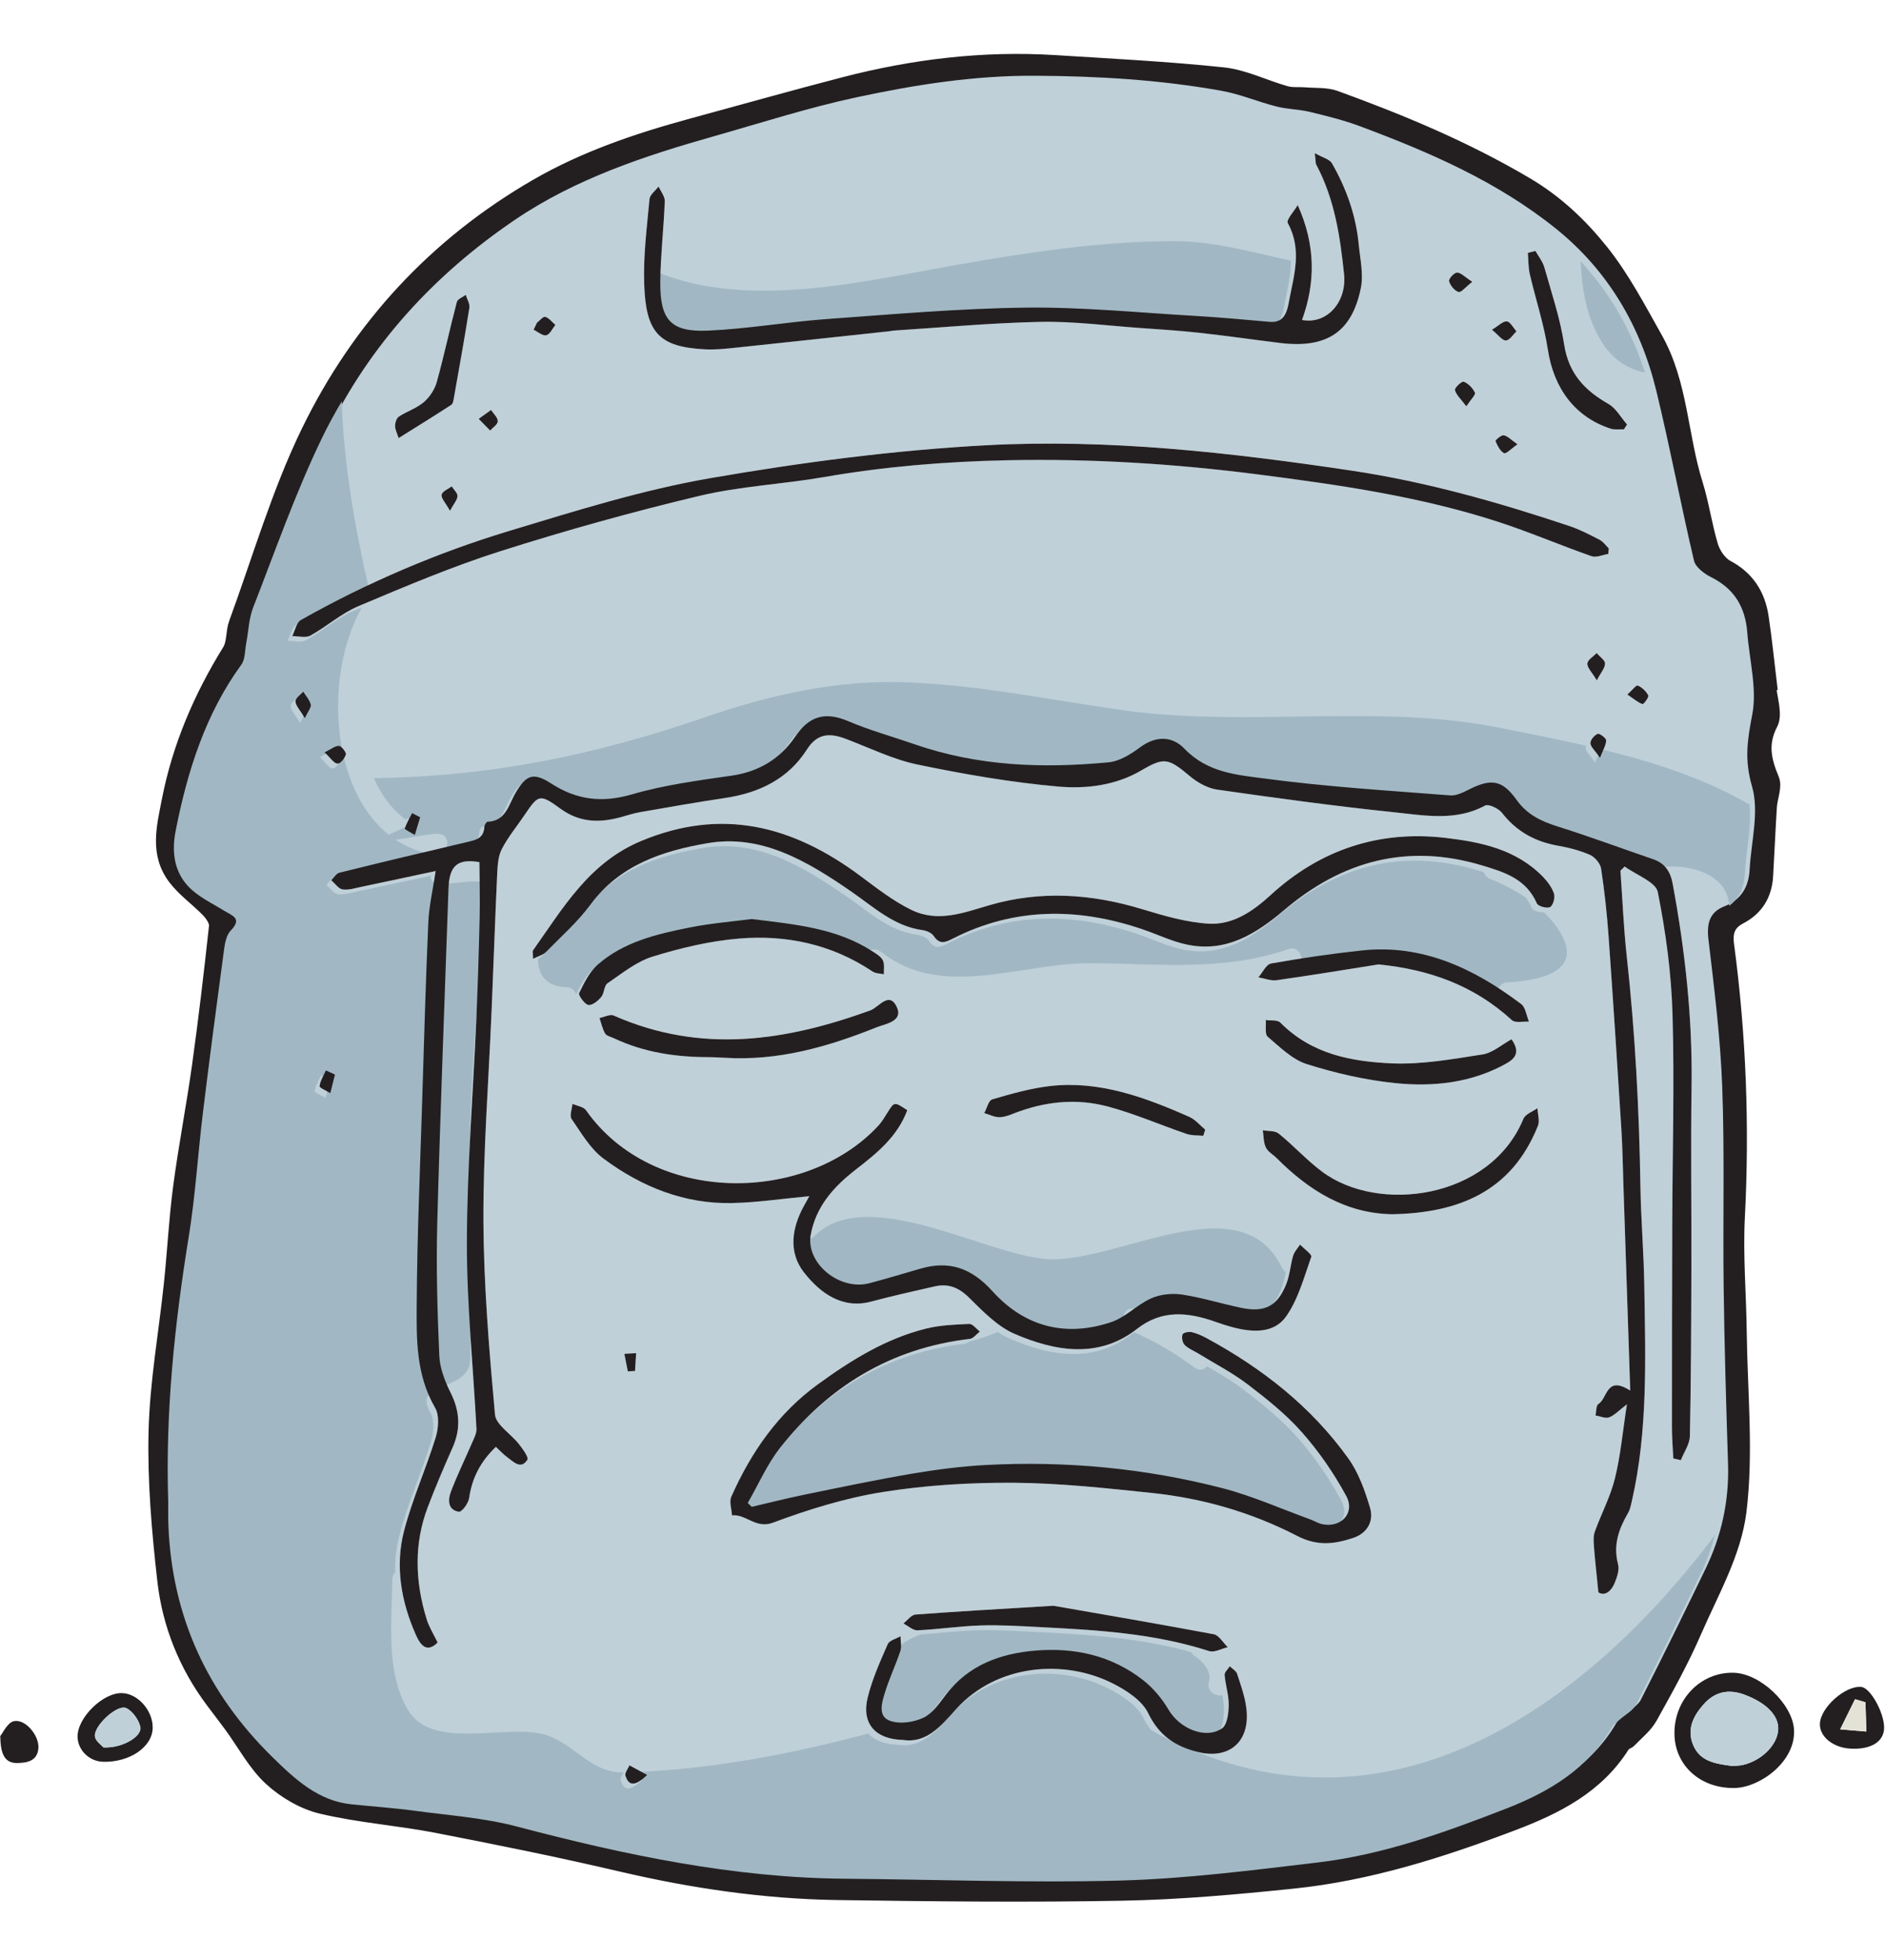<svg clip-rule="evenodd" fill-rule="evenodd" stroke-miterlimit="10" viewBox="0 0 335 348" xmlns="http://www.w3.org/2000/svg"><path d="m0 33.27c.002.252-.004.503.006.755.115 2.903 1.236 5.352 3.317 7.395.744.73 1.484 1.412 2.545 1.52.677.068 1.355.116 2.031.207 1.086.146 2.191.222 3.251.502 3.462.913 6.937 1.639 10.491 1.667 2.932.023 5.87.138 8.795.058 2.112-.057 4.21-.329 6.303-.576 2.107-.249 4.089-.967 6.04-1.724 1.349-.525 2.601-1.257 3.375-2.599.057-.098.162-.165.247-.243.179-.161.424-.282.528-.484.707-1.384 1.389-2.783 2.067-4.183.504-1.04.755-2.151.718-3.346-.057-1.88-.114-3.76-.138-5.638-.029-2.135.033-4.27-.046-6.406-.058-1.573-.253-3.15-.44-4.721-.062-.53.042-.876.513-1.061.522-.204.773-.609.804-1.176.048-.892.312-1.844.074-2.659-.249-.852-.146-1.498.009-2.294.159-.82-.092-1.742-.161-2.621-.06-.808-.414-1.399-1.151-1.765-.219-.108-.503-.32-.552-.529-.424-1.806-.766-3.629-1.204-5.432-.502-2.065-1.545-3.836-3.198-5.169-1.883-1.518-4.054-2.451-6.262-3.277-.524-.196-1.07-.331-1.612-.462-.351-.086-.717-.085-1.067-.173-.592-.149-1.168-.396-1.763-.503-1.977-.355-3.963-.47-5.958-.48-1.946-.012-3.836.287-5.705.687-1.531.327-3.025.81-4.532 1.237-2.243.634-4.455 1.364-6.395 2.681-2.556 1.735-4.636 3.973-6.013 6.815-.844 1.747-1.493 3.601-2.201 5.42-.139.353-.149.764-.223 1.146-.044.229-.03.508-.152.677-1.144 1.568-1.725 3.389-2.103 5.307-.129.65-.059 1.288.402 1.778.307.329.745.532 1.134.772.262.163.613.247.224.644-.13.133-.18.378-.208.584-.236 1.747-.468 3.494-.682 5.246-.16 1.31-.238 2.637-.449 3.935-.453 2.801-.75 5.619-.659 8.488m51.054-25.979c.032.432.228.958.063 1.274-.328.632-.212 1.145.043 1.757.103.245-.054.591-.073.892-.046.733-.078 1.468-.12 2.202-.035.621-.318 1.07-.85 1.35-.33.174-.458.404-.398.856.388 2.904.494 5.809.344 8.717-.062 1.212.045 2.439.06 3.66.024 1.918.223 3.87-.01 5.742-.168 1.335-.89 2.583-1.434 3.835-.41.946-.914 1.849-1.414 2.747-.161.29-.442.507-.673.75-.057.061-.163.079-.204.144-.839 1.34-2.158 1.996-3.544 2.522-2.271.86-4.588 1.602-7.03 1.854-1.82.188-3.649.353-5.481.386-3.036.056-6.076.023-9.115-.022-2.317-.036-4.615-.372-6.899-.907-1.961-.459-3.934-.858-5.909-1.24-1.218-.235-2.459-.321-3.666-.607-.584-.137-1.191-.491-1.646-.91-.506-.467-.849-1.122-1.266-1.693-.191-.262-.391-.517-.585-.777-.869-1.156-1.397-2.471-1.557-3.878-.18-1.586-.319-3.19-.28-4.772.039-1.587.326-3.156.491-4.736.108-1.023.158-2.054.293-3.072.172-1.301.424-2.586.605-3.884.207-1.482.381-2.969.543-4.458.016-.144-.123-.349-.24-.471-.346-.36-.771-.654-1.069-1.047-.593-.784-.37-1.635-.205-2.483.341-1.754 1.026-3.335 1.943-4.818.146-.235.104-.592.205-.868.752-2.05 1.367-4.176 2.312-6.12 1.64-3.376 4.109-6.02 7.315-7.874 1.553-.898 3.247-1.469 4.976-1.94 1.628-.442 3.252-.901 4.885-1.324 2.198-.569 4.442-.843 6.742-.698 1.789.113 3.582.202 5.367.39.678.071 1.338.406 2.012.596.196.057.411.026.618.044.325.028.667-.004.968.104 2.095.761 4.143 1.612 6.1 2.766.982.578 1.753 1.314 2.428 2.157.679.85 1.197 1.841 1.736 2.799.81 1.441.8 3.103 1.28 4.637.205.655.297 1.344.496 2 .075.244.271.531.483.643.667.354 1.019.9 1.129 1.623.108.714.179 1.433.266 2.15-.011 0-.023.001-.035.002" fill="#231f20" fill-rule="nonzero" transform="matrix(5.556 0 0 5.556 30.724 80.958)"/><path d="m0 33.27c.002.252-.004.503.006.755.115 2.903 1.236 5.352 3.317 7.395.744.73 1.484 1.412 2.545 1.52.677.068 1.355.116 2.031.207 1.086.146 2.191.222 3.251.502 3.462.913 6.937 1.639 10.491 1.667 2.932.023 5.87.138 8.795.058 2.112-.057 4.21-.329 6.303-.576 2.107-.249 4.089-.967 6.04-1.724 1.349-.525 2.601-1.257 3.375-2.599.057-.098.162-.165.247-.243.179-.161.424-.282.528-.484.707-1.384 1.389-2.783 2.067-4.183.504-1.04.755-2.151.718-3.346-.057-1.88-.114-3.76-.138-5.638-.029-2.135.033-4.27-.046-6.406-.058-1.573-.253-3.15-.44-4.721-.062-.53.042-.876.513-1.061.522-.204.773-.609.804-1.176.048-.892.312-1.844.074-2.659-.249-.852-.146-1.498.009-2.294.159-.82-.092-1.742-.161-2.621-.06-.808-.414-1.399-1.151-1.765-.219-.108-.503-.32-.552-.529-.424-1.806-.766-3.629-1.204-5.432-.502-2.065-1.545-3.836-3.198-5.169-1.883-1.518-4.054-2.451-6.262-3.277-.524-.196-1.07-.331-1.612-.462-.351-.086-.717-.085-1.067-.173-.592-.149-1.168-.396-1.763-.503-1.977-.355-3.963-.47-5.958-.48-1.946-.012-3.836.287-5.705.687-1.531.327-3.025.81-4.532 1.237-2.243.634-4.455 1.364-6.395 2.681-2.556 1.735-4.636 3.973-6.013 6.815-.844 1.747-1.493 3.601-2.201 5.42-.139.353-.149.764-.223 1.146-.044.229-.03.508-.152.677-1.144 1.568-1.725 3.389-2.103 5.307-.129.65-.059 1.288.402 1.778.307.329.745.532 1.134.772.262.163.613.247.224.644-.13.133-.18.378-.208.584-.236 1.747-.468 3.494-.682 5.246-.16 1.31-.238 2.637-.449 3.935-.453 2.801-.75 5.619-.659 8.488zm51.054-25.979c.032.432.228.958.063 1.274-.328.632-.212 1.145.043 1.757.103.245-.054.591-.073.892-.046.733-.078 1.468-.12 2.202-.035.621-.318 1.07-.85 1.35-.33.174-.458.404-.398.856.388 2.904.494 5.809.344 8.717-.062 1.212.045 2.439.06 3.66.024 1.918.223 3.87-.01 5.742-.168 1.335-.89 2.583-1.434 3.835-.41.946-.914 1.849-1.414 2.747-.161.29-.442.507-.673.75-.057.061-.163.079-.204.144-.839 1.34-2.158 1.996-3.544 2.522-2.271.86-4.588 1.602-7.03 1.854-1.82.188-3.649.353-5.481.386-3.036.056-6.076.023-9.115-.022-2.317-.036-4.615-.372-6.899-.907-1.961-.459-3.934-.858-5.909-1.24-1.218-.235-2.459-.321-3.666-.607-.584-.137-1.191-.491-1.646-.91-.506-.467-.849-1.122-1.266-1.693-.191-.262-.391-.517-.585-.777-.869-1.156-1.397-2.471-1.557-3.878-.18-1.586-.319-3.19-.28-4.772.039-1.587.326-3.156.491-4.736.108-1.023.158-2.054.293-3.072.172-1.301.424-2.586.605-3.884.207-1.482.381-2.969.543-4.458.016-.144-.123-.349-.24-.471-.346-.36-.771-.654-1.069-1.047-.593-.784-.37-1.635-.205-2.483.341-1.754 1.026-3.335 1.943-4.818.146-.235.104-.592.205-.868.752-2.05 1.367-4.176 2.312-6.12 1.64-3.376 4.109-6.02 7.315-7.874 1.553-.898 3.247-1.469 4.976-1.94 1.628-.442 3.252-.901 4.885-1.324 2.198-.569 4.442-.843 6.742-.698 1.789.113 3.582.202 5.367.39.678.071 1.338.406 2.012.596.196.057.411.026.618.044.325.028.667-.004.968.104 2.095.761 4.143 1.612 6.1 2.766.982.578 1.753 1.314 2.428 2.157.679.85 1.197 1.841 1.736 2.799.81 1.441.8 3.103 1.28 4.637.205.655.297 1.344.496 2 .075.244.271.531.483.643.667.354 1.019.9 1.129 1.623.108.714.179 1.433.266 2.15-.011 0-.023.001-.035.002z" fill="none" stroke="#231f20" stroke-width=".38" transform="matrix(5.556 0 0 5.556 30.724 80.958)"/><g fill-rule="nonzero"><path d="m0 2.263c.08-.006.223.002.355-.028.614-.14 1.116-.647 1.137-1.138.021-.446-.391-.856-1.088-1.112-.525-.192-.961-.078-1.311.328-.308.353-.524.767-.328 1.262.21.537.699.619 1.235.688m-1.824-.985c-.035-1.116.823-2.017 1.89-1.991.859.022 1.873 1 1.93 1.8.075 1.026-1.074 1.856-1.875 1.882-1.097.033-1.916-.704-1.945-1.691" fill="#231f20" transform="matrix(5.556 0 0 5.556 307.563 300.958)"/><path d="m0 1.278c.605.031 1.25-.357 1.177-.662-.054-.226-.254-.505-.451-.595-.292-.129-1.052.582-.998.913.026.153.221.283.272.344m-.021.459c-.429-.015-.789-.362-.807-.779-.027-.613.814-1.444 1.433-1.415.503.022.977.565.968 1.11-.008.613-.742 1.111-1.594 1.084" fill="#231f20" transform="matrix(5.556 0 0 5.556 18.38 303.152)"/><path d="m0-.971c-.11-.032-.223-.064-.333-.097-.158.322-.316.643-.476.963.28.024.559.047.838.07-.009-.312-.019-.624-.029-.936m-.485 1.482c-.554-.033-.984-.383-.972-.792.016-.525.823-1.239 1.332-1.178.287.035.725.826.721 1.303-.003.447-.422.705-1.081.667" fill="#231f20" transform="matrix(5.556 0 0 5.556 331.352 307.63)"/><path d="m.649-.805c-.125.054-.484.093-.585.28-.178.331.204.904.585.997.416.101.563-.208.66-.492.138-.405-.132-.613-.66-.785" fill="#231f20" transform="matrix(-1.636 5.309 5.309 1.636 5.38 306.108)"/><path d="m0-41.813c-.036.074-.072.148-.108.224.136.066.293.205.405.177.118-.028.196-.214.291-.332-.107-.09-.204-.223-.323-.256-.071-.019-.176.12-.265.187m2.905 33.513c.076-.004.152-.007.229-.011.011-.19.024-.38.034-.57-.126.007-.251.014-.376.021.037.188.074.374.113.56m-9.698-19.781c.191.176.298.351.413.36.092.007.232-.169.27-.294.019-.063-.142-.269-.22-.272-.126-.006-.251.104-.463.206m40.78.173c.101-.264.197-.409.198-.558.001-.07-.215-.231-.271-.207-.107.045-.235.192-.232.298.004.117.145.236.305.467m-37.723 1.902c-.086-.045-.171-.089-.257-.133-.083.163-.182.32-.232.494-.008.028.207.133.32.203.057-.188.113-.377.169-.564m.954-9.796c.123-.227.232-.343.24-.47.006-.095-.119-.206-.185-.31-.114.087-.3.156-.322.267-.022.106.124.258.267.513m.917-2.939c.164.167.265.27.368.375.087-.1.242-.194.243-.299.002-.115-.138-.238-.215-.359-.112.08-.224.16-.396.283m-5.557 9.566c.106-.231.211-.347.189-.435-.038-.147-.156-.277-.24-.412-.09.102-.255.206-.25.309.006.137.143.273.301.538m.962 11.392c-.096-.045-.193-.089-.29-.134-.074.167-.179.328-.202.504-.007.052.222.147.344.222.049-.198.099-.395.148-.592m37.809-20.144c-.204-.141-.316-.268-.439-.288-.085-.014-.275.161-.264.185.064.145.149.323.274.385.067.034.223-.14.429-.282m3.513 7.996c.212.143.339.257.486.306.036.013.21-.224.182-.277-.067-.132-.2-.259-.333-.314-.053-.023-.174.144-.335.285m-4.958-13.19c-.244-.156-.373-.3-.488-.294-.1.006-.275.204-.254.277.037.137.176.306.3.342.087.025.219-.152.442-.325m-26.382 47.721c-.189-.103-.378-.205-.566-.308-.046.11-.155.24-.128.331.114.377.358.301.694-.023m27.01-46.188c.204.166.333.348.446.343.12-.005.227-.188.338-.293-.101-.112-.199-.306-.307-.317-.124-.014-.257.134-.477.267m3.353 11.205c.135-.258.263-.397.261-.54-.001-.108-.17-.221-.267-.332-.105.111-.287.212-.296.336-.009.128.147.278.302.536m-4.173-8.76c.145-.218.305-.369.276-.435-.067-.145-.214-.294-.358-.35-.063-.024-.298.198-.281.267.039.154.19.285.363.518m-34.135 1.015c.685-.429 1.19-.738 1.685-1.063.056-.038.07-.156.084-.241.169-.954.342-1.906.493-2.864.018-.123-.076-.271-.117-.408-.099.076-.259.131-.286.23-.223.85-.406 1.714-.641 2.559-.067.24-.23.482-.414.639-.232.197-.541.294-.797.464-.075.049-.122.193-.122.296 0 .117.067.238.115.388m36.347-5.979c-.08.021-.162.041-.244.061.021.227.012.459.064.679.185.806.452 1.602.576 2.414.188 1.232.862 2.151 2.002 2.525.134.043.286.016.431.021.033-.051.066-.102.099-.153-.197-.225-.356-.522-.596-.66-.752-.428-1.27-.961-1.412-1.892-.128-.831-.404-1.647-.634-2.465-.053-.187-.188-.354-.286-.53m-10.621 28.279c.021-.066.042-.131.063-.196-.168-.138-.317-.322-.506-.406-1.432-.636-2.894-1.168-4.453-.988-.629.072-1.244.249-1.85.425-.119.036-.172.287-.256.439.162.048.324.133.483.132.167-.002.335-.072.496-.133.953-.366 1.95-.479 2.953-.214.859.227 1.69.592 2.536.881.167.057.355.042.534.06m5.606-5.477c1.6.161 3.029.655 4.26 1.78.11.102.361.036.548.048-.081-.191-.111-.457-.25-.563-1.529-1.152-3.179-1.915-5.079-1.712-.976.103-1.948.246-2.912.417-.162.028-.275.289-.412.442.196.033.4.119.584.094 1.089-.155 2.175-.335 3.261-.506m4.25 2.392c-.311.169-.601.434-.931.485-.962.151-1.941.328-2.913.284-1.266-.058-2.54-.284-3.547-1.302-.094-.093-.309-.057-.466-.081.015.181-.036.449.058.529.39.331.791.733 1.249.877.917.289 1.868.509 2.815.608 1.24.128 2.462-.007 3.568-.626.297-.165.45-.37.167-.774m-14.65 18.105c-1.711.105-3.06.18-4.405.281-.139.011-.26.187-.389.285.149.078.307.225.45.218.672-.03 1.337-.132 2.009-.153.623-.02 1.252.018 1.878.051 1.825.091 3.65.192 5.434.767.175.056.399-.079.599-.125-.148-.141-.283-.382-.445-.412-1.822-.343-3.646-.653-5.131-.912m-9.644-21.948c-.565.076-1.29.134-1.996.274-1.047.208-2.097.458-2.925 1.183-.263.23-.436.584-.596.911-.031.063.178.36.294.378.129.02.307-.128.411-.251.101-.119.091-.365.203-.441.465-.315.924-.693 1.447-.853.898-.276 1.831-.5 2.769-.577 1.489-.122 2.939.171 4.259 1.056.098.066.24.06.361.087-.007-.149.026-.316-.031-.442-.054-.116-.196-.202-.313-.278-1.151-.75-2.438-.869-3.883-1.047m-1.352 4.414c.128.006.302.009.476.02 1.723.112 3.32-.353 4.872-.974.264-.106.844-.184.65-.628-.241-.554-.584-.01-.853.087-2.681.971-5.386 1.407-8.204.167-.122-.054-.301.049-.456.079.057.166.093.343.179.492.045.077.179.104.274.149.967.458 1.981.608 3.062.608m21.83 5.022c2.087-.04 3.813-.702 4.661-2.83.061-.155-.008-.372-.017-.561-.154.113-.385.187-.449.343-1.062 2.57-4.644 3.041-6.452 1.677-.48-.365-.896-.823-1.368-1.205-.122-.1-.338-.075-.511-.108.028.185.021.386.097.548.063.136.227.225.342.339 1.042 1.043 2.214 1.771 3.697 1.797m-15.641 16.8c.764.119 1.229-.466 1.7-.986 1.301-1.434 3.445-1.613 5.022-.812.424.216.92.539 1.115.941.352.73.876 1.06 1.567 1.237 1.032.266 1.714-.332 1.572-1.408-.049-.367-.178-.729-.294-1.086-.032-.094-.154-.159-.234-.239-.058.092-.172.187-.165.276.026.322.136.645.131.962-.004.259-.048.628-.211.743-.53.368-1.362.007-1.713-.594-.209-.357-.497-.699-.819-.95-1.029-.799-2.215-1.04-3.433-.938-1.122.091-2.144.459-2.867 1.41-.209.275-.426.598-.717.734-.31.146-.745.212-1.064.101-.407-.143-.265-.587-.17-.899.14-.453.345-.881.494-1.331.047-.14.007-.315.007-.475-.141.084-.355.132-.411.259-.243.557-.498 1.12-.642 1.713-.194.814.24 1.319 1.132 1.342m12.62-49.053c-.114.196-.374.472-.319.573.463.847.198 1.662.047 2.47-.059.308-.128.733-.62.69-.798-.07-1.595-.145-2.393-.191-1.806-.105-3.616-.286-5.414-.264-2.133.025-4.258.213-6.382.368-1.26.091-2.506.312-3.768.366-1.196.052-1.543-.336-1.53-1.57.009-.858.112-1.71.144-2.567.006-.15-.129-.312-.199-.468-.101.135-.276.259-.29.407-.082.901-.201 1.807-.17 2.712.054 1.543.461 2.013 1.957 2.085.312.014.624-.017.934-.049 1.646-.173 3.29-.351 4.935-.529.052-.005.101-.019.154-.022 1.567-.099 3.131-.248 4.703-.278 1.063-.021 2.136.123 3.205.198.618.044 1.236.081 1.851.149.865.095 1.728.22 2.592.326 1.482.182 2.296-.341 2.582-1.759.087-.434-.022-.923-.067-1.386-.09-.925-.396-1.791-.859-2.598-.077-.132-.298-.18-.547-.322.031.239.02.317.05.375.586 1.102.761 2.292.886 3.5.089.862-.531 1.606-1.344 1.457.43-1.183.443-2.383-.138-3.673m-15.613 31.675c-.057.101-.115.205-.172.31-.386.693-.51 1.478.001 2.128.523.664 1.227 1.182 2.159.928.664-.18 1.339-.326 2.011-.482.417-.095.754.013 1.094.347.445.44.917.93 1.462 1.167 1.326.576 2.707.79 3.914-.153.814-.635 1.648-.538 2.544-.22.167.06.334.114.504.16.643.173 1.337.212 1.727-.345.385-.548.572-1.252.803-1.904.024-.07-.233-.257-.36-.39-.075.118-.18.223-.219.353-.089.299-.109.626-.223.911-.283.707-.689.915-1.439.759-.633-.133-1.259-.33-1.895-.425-.323-.048-.694-.007-.986.123-.45.2-.816.603-1.275.757-1.408.475-2.738.187-3.796-.986-.683-.758-1.404-.982-2.297-.723-.546.158-1.09.322-1.639.467-.951.25-2.038-.635-1.874-1.547.163-.912.747-1.546 1.425-2.073.679-.528 1.342-1.054 1.662-1.909-.415-.274-.413-.273-.624.06-.094.146-.181.302-.296.427-2.321 2.513-7.209 2.561-9.352-.485-.082-.115-.286-.14-.433-.205-.014.164-.099.379-.027.482.306.443.595.95 1.009 1.259 1.233.921 2.614 1.464 4.125 1.428.808-.018 1.609-.139 2.467-.219m-8.835-7.586c.187-.095.328-.128.415-.218.484-.493 1.007-.956 1.416-1.51.94-1.272 2.304-1.718 3.74-1.966 1.728-.299 3.191.571 4.6 1.542.715.494 1.369 1.11 2.265 1.232.129.018.3.083.368.184.204.308.393.203.625.085 1.942-.986 3.972-1.003 6.063-.29.463.158.916.377 1.389.481 1.273.281 2.242-.345 3.143-1.107 1.842-1.557 3.922-2.14 6.332-1.412.698.211 1.39.42 1.737 1.212.04.089.328.166.424.112.095-.053.162-.301.121-.428-.064-.197-.205-.387-.353-.538-.863-.888-2-1.109-3.088-1.24-2.14-.258-4.033.37-5.621 1.828-.554.506-1.196.953-1.968.91-.709-.039-1.429-.249-2.124-.461-1.641-.5-3.269-.6-4.881-.133-.828.241-1.654.571-2.512.152-.569-.278-1.088-.68-1.604-1.066-2.206-1.65-4.473-2.198-7.026-1.137-1.673.697-2.494 2.137-3.46 3.495-.024.033-.004.1-.001.273m6.993 17.515c-.043-.041-.086-.082-.128-.124.341-.591.618-1.236 1.033-1.763 1.553-1.968 3.55-3.186 6.062-3.479.119-.014.217-.154.325-.236-.113-.086-.231-.248-.337-.244-.463.02-.937.039-1.382.149-1.29.32-2.403 1.014-3.463 1.783-1.252.908-2.13 2.157-2.765 3.59-.071.159.012.396.024.597.443-.05.76.439 1.305.234 1.139-.425 2.321-.791 3.523-.982 1.375-.219 2.787-.304 4.19-.294 1.469.011 2.946.173 4.418.326 1.606.169 3.171.615 4.631 1.371.658.341 1.212.258 1.798.062.421-.14.667-.511.532-.962-.162-.544-.364-1.113-.688-1.568-1.194-1.668-2.761-2.886-4.52-3.842-.157-.085-.322-.162-.491-.2-.096-.023-.272.012-.296.073-.035.089-.001.267.068.335.124.121.299.189.449.282.528.324 1.082.608 1.574.984.611.466 1.225.955 1.734 1.533.541.613 1.02 1.308 1.41 2.03.293.541-.169 1.028-.771.898-.134-.028-.258-.11-.391-.157-.927-.336-1.84-.744-2.784-.989-2.5-.648-5.031-.879-7.572-.744-.793.042-1.584.145-2.364.277-1.152.196-2.295.436-3.439.67-.565.116-1.124.259-1.685.39m27.387-30.455c.005-.059.009-.119.014-.177-.096-.093-.179-.216-.291-.274-.316-.163-.635-.33-.968-.441-2.279-.761-4.571-1.411-6.939-1.766-3.889-.581-7.787-1.023-11.674-.816-2.97.159-5.933.549-8.855 1.054-2.183.377-4.314 1.046-6.435 1.688-2.317.703-4.54 1.653-6.652 2.844-.141.08-.185.339-.276.515.196-.003.431.066.582-.018.525-.29.988-.709 1.534-.94 1.498-.63 2.999-1.267 4.547-1.758 2.096-.666 4.222-1.257 6.365-1.767 1.297-.308 2.656-.37 3.975-.6 1.935-.336 3.883-.496 5.86-.537 2.683-.055 5.348.111 8.022.455 2.581.331 5.159.699 7.668 1.513 1.006.326 1.985.748 2.984 1.098.156.054.358-.045.539-.073m-35.57 28.536c.149.136.246.245.359.327.208.152.444.413.65.084.046-.074-.152-.348-.273-.501-.253-.325-.736-.619-.764-.942-.185-2.062-.359-4.133-.368-6.193-.009-2.241.168-4.474.262-6.71.059-1.447.108-2.895.175-4.342.013-.28.028-.588.149-.822.205-.398.496-.745.747-1.118.424-.63.473-.654 1.13-.176.628.458 1.275.452 1.948.266.199-.056.394-.121.596-.156.902-.157 1.803-.316 2.708-.451 1.088-.16 2.021-.602 2.627-1.551.337-.528.737-.531 1.249-.338.759.289 1.507.658 2.286.819 1.489.309 2.992.571 4.496.703.905.08 1.843-.036 2.657-.515.726-.425.862-.399 1.545.177.247.208.572.392.876.435 1.883.27 3.768.529 5.657.725.976.101 1.981.294 2.91-.213.113-.061.434.089.545.232.477.612 1.079.925 1.801 1.053.343.06.692.15 1.013.291.15.066.328.274.354.435.107.711.186 1.428.238 2.143.146 2.065.28 4.129.41 6.194.037.593.046 1.186.066 1.779.071 2.135.141 4.269.217 6.567-.771-.497-.717.245-1.018.431-.077.046-.064.238-.091.363.146.025.312.105.433.06.171-.062.307-.215.571-.415-.138.883-.203 1.644-.383 2.37-.147.587-.439 1.128-.644 1.699-.052.145-.039.327-.026.492.033.435.083.871.142 1.447.174.12.402.007.531-.327.068-.176.142-.395.097-.567-.166-.632.032-1.148.325-1.653.059-.103.083-.231.111-.352.524-2.269.439-4.606.402-6.934-.017-1.039-.105-2.08-.124-3.119-.04-2.462-.167-4.92-.437-7.379-.1-.908-.137-1.821-.201-2.731.045-.044.091-.088.136-.132.367.268.992.493 1.057.812.258 1.289.435 2.608.472 3.912.063 2.228-.003 4.453-.01 6.68-.007 2.168-.011 4.336-.01 6.504 0 .335.029.672.044 1.008l.242.052c.101-.256.283-.506.289-.768.037-1.77.042-3.542.047-5.314.006-1.955-.023-3.911.006-5.864.034-2.173-.206-4.325-.603-6.472-.073-.398-.253-.656-.63-.785-1.017-.347-2.025-.723-3.048-1.045-.521-.165-.97-.369-1.314-.851-.454-.636-.807-.684-1.493-.344-.196.098-.419.219-.626.203-1.979-.156-3.962-.276-5.933-.539-.878-.118-1.825-.183-2.564-.952-.402-.421-.929-.413-1.421-.046-.296.221-.653.446-1.009.48-2.081.197-4.16.132-6.205-.58-.702-.244-1.418-.44-2.101-.732-.754-.322-1.262-.171-1.72.504-.47.693-1.151 1.107-2.008 1.231-1.075.156-2.164.298-3.2.6-.933.273-1.748.193-2.588-.35-.565-.366-.794-.266-1.125.289-.226.38-.312.917-.9.936-.041.002-.103.106-.107.167-.02.374-.286.42-.564.486-1.358.316-2.713.64-4.066.975-.103.026-.177.158-.265.241.12.103.236.276.364.294.199.027.409-.043.611-.085.749-.157 1.497-.317 2.363-.503-.089.613-.212 1.129-.235 1.655-.084 1.913-.137 3.83-.195 5.745-.068 2.134-.161 4.266-.175 6.402-.007 1.132-.031 2.286.592 3.356.139.239.103.658.014.945-.31 1.006-.747 1.969-1.011 2.989-.287 1.113-.099 2.246.382 3.324.133.301.337.594.691.239-.127-.266-.274-.498-.352-.751-.374-1.214-.404-2.419.041-3.585.245-.641.514-1.272.791-1.898.261-.589.238-1.151-.066-1.755-.183-.363-.341-.781-.358-1.175-.062-1.399-.104-2.801-.068-4.196.097-3.581.238-7.158.362-10.737.025-.74.294-.958.986-.842.004.595.023 1.183.009 1.77-.026 1.093-.061 2.186-.108 3.278-.102 2.363-.294 4.721-.3 7.088-.005 1.985.204 3.982.305 5.972.007.143-.072.294-.132.431-.226.528-.481 1.044-.685 1.582-.094.249-.106.579.252.637.097.015.307-.266.332-.437.093-.647.366-1.167.853-1.636m-10.322 1.604c-.092-2.87.205-5.686.66-8.488.21-1.298.289-2.626.449-3.936.213-1.75.444-3.498.68-5.246.028-.204.079-.45.21-.583.387-.397.038-.481-.225-.644-.389-.24-.826-.444-1.134-.772-.462-.491-.53-1.128-.402-1.778.379-1.918.96-3.739 2.102-5.308.123-.168.109-.446.154-.675.073-.384.084-.794.221-1.147.709-1.819 1.357-3.674 2.202-5.419 1.377-2.843 3.456-5.081 6.012-6.816 1.941-1.317 4.154-2.047 6.396-2.682 1.506-.426 3.001-.909 4.532-1.236 1.869-.401 3.76-.699 5.705-.688 1.995.01 3.981.126 5.959.481.595.106 1.171.353 1.762.503.349.088.716.087 1.067.172.542.132 1.088.266 1.613.463 2.208.826 4.378 1.759 6.262 3.277 1.652 1.333 2.695 3.103 3.196 5.169.439 1.802.781 3.626 1.206 5.433.048.207.333.42.551.528.737.366 1.091.958 1.152 1.765.067.878.318 1.801.16 2.622-.154.796-.258 1.441-.009 2.293.237.815-.026 1.766-.075 2.659-.03.568-.281.971-.804 1.176-.47.185-.575.531-.513 1.061.187 1.571.383 3.147.441 4.721.078 2.136.017 4.271.045 6.406.024 1.878.081 3.758.14 5.638.037 1.194-.214 2.305-.719 3.346-.678 1.4-1.361 2.798-2.067 4.182-.104.203-.35.323-.527.485-.086.077-.191.145-.247.243-.775 1.342-2.028 2.074-3.377 2.598-1.951.759-3.933 1.476-6.039 1.725-2.093.248-4.192.519-6.304.576-2.924.08-5.862-.035-8.795-.058-3.554-.028-7.028-.754-10.49-1.667-1.061-.28-2.166-.357-3.252-.502-.674-.092-1.353-.139-2.03-.207-1.061-.108-1.802-.79-2.545-1.521-2.081-2.042-3.202-4.491-3.317-7.395-.01-.251-.004-.502-.006-.754" fill="#bfd0d9" transform="matrix(5.556 0 0 5.556 95.38 289.591)"/><path d="m0 1.678c.36.551.834.83 1.356.938-.428-1.341-1.109-2.539-2.056-3.554.038.919.203 1.855.7 2.616" fill="#a1b8c4" transform="matrix(5.556 0 0 5.556 284.652 51.624)"/><path d="m0 .756c-1.44-.836-3.092-1.369-4.758-1.768-.034.112-.103.239-.175.427-.16-.23-.301-.349-.305-.466-.001-.023.007-.048.017-.072-.936-.212-1.866-.394-2.751-.571-3.937-.791-8.038-.002-12.033-.561-2.301-.323-4.596-.803-6.923-.894-2.227-.088-4.355.39-6.449 1.111-3.551 1.223-6.862 1.898-10.602 1.951.244.545.584 1.014 1.034 1.337.011-.022.022-.043.033-.064.086.044.171.088.257.132-.009.03-1.15.528-1.159.558.244.134 1.637-.229 1.934-.181.302.049.304.375.138.554.193-.045.382-.092.573-.137.279-.064.544-.111.566-.486.003-.061.064-.164.105-.165.589-.02.675-.556.902-.937.33-.556.559-.655 1.124-.29.841.544 1.654.623 2.589.351 1.035-.302 2.123-.444 3.199-.6.858-.124 1.54-.539 2.008-1.23.458-.676.965-.826 1.72-.504.683.292 1.401.488 2.1.732 2.046.711 4.125.775 6.207.579.354-.033.712-.259 1.008-.479.492-.367 1.018-.376 1.423.044.738.771 1.684.835 2.561.953 1.971.264 3.955.384 5.934.54.207.016.429-.106.626-.203.686-.34 1.04-.292 1.493.343.345.483.793.687 1.314.851 1.023.321 2.032.698 3.049 1.045.109.037.197.088.274.147.04-.023.087-.04.14-.046.912-.111 2.128.217 2.178 1.236.313-.227.473-.565.498-1.007.041-.74.224-1.519.151-2.23" fill="#a1b8c4" transform="matrix(5.556 0 0 5.556 310.752 138.641)"/><path d="m0 3.022c.165-.113.207-.484.211-.743.003-.156-.023-.313-.052-.47-.226.049-.507-.125-.429-.417.096-.359-.181-.644-.455-.836-.049-.035-.082-.076-.107-.12-1.653-.466-3.335-.563-5.02-.649-.627-.031-1.255-.069-1.878-.049-.587.018-1.17.092-1.757.133-.29.111-.55.247-.78.465.003.077.002.154-.021.22-.149.45-.355.878-.493 1.331-.097.312-.239.757.168.899.319.111.755.044 1.063-.101.292-.137.509-.46.719-.734.723-.951 1.744-1.319 2.867-1.412 1.218-.099 2.403.14 3.433.94.156.122.303.267.439.424.119-.02.24.026.307.174.12.263.25.502.387.724.409.355.992.503 1.398.221" fill="#a1b8c4" transform="matrix(5.556 0 0 5.556 216.225 290.919)"/><path d="m0 .309c-.509-.577-1.124-1.066-1.735-1.534-.363-.277-.758-.504-1.153-.735-.095.109-.242.157-.395.044-.601-.444-1.246-.833-1.93-1.131-.025.017-.049.029-.073.048-1.206.942-2.588.728-3.914.152-.131-.057-.257-.13-.38-.211-.297.129-.6.233-.91.305-.044.035-.09.065-.139.071-2.513.293-4.51 1.51-6.063 3.479-.415.528-.692 1.172-1.034 1.763l.13.124c.56-.131 1.119-.274 1.684-.389 1.144-.235 2.287-.474 3.439-.67.781-.133 1.571-.237 2.365-.278 2.539-.135 5.072.097 7.571.743.945.245 1.857.655 2.784.99.132.048.258.129.391.158.602.129 1.064-.358.771-.9-.389-.721-.869-1.416-1.409-2.029" fill="#a1b8c4" transform="matrix(5.556 0 0 5.556 230.441 253.48)"/><path d="m0 .369c-1.319-2.735-5.285-.124-7.517-.277-1.98-.136-5.758-2.413-7.442-.727-.081.081-.172.108-.26.1 0 .002-.001.004-.001.005-.164.912.924 1.797 1.873 1.547.55-.145 1.094-.31 1.639-.467.896-.259 1.614-.034 2.299.723 1.058 1.174 2.387 1.462 3.796.987.189-.064.363-.174.532-.291.025-.191.172-.352.394-.27.112-.074.228-.143.348-.197.291-.129.664-.171.987-.122.636.095 1.261.291 1.895.424.748.157 1.155-.051 1.438-.759.069-.171.106-.357.141-.543-.047-.029-.091-.068-.122-.133" fill="#a1b8c4" transform="matrix(5.556 0 0 5.556 227.713 223.036)"/><path d="m0 1.104c-.147-.29-.357-.55-.602-.784-.121.021-.338-.042-.375-.121-.056-.131-.125-.24-.199-.342-.366-.247-.761-.449-1.14-.599-.109-.043-.174-.122-.207-.213-.062-.02-.127-.039-.19-.058-2.41-.728-4.49-.145-6.333 1.412-.9.762-1.869 1.388-3.143 1.107-.471-.104-.924-.323-1.388-.48-2.091-.713-4.121-.696-6.063.289-.232.118-.421.223-.625-.084-.068-.101-.24-.167-.369-.185-.895-.122-1.549-.738-2.263-1.232-1.41-.971-2.873-1.84-4.6-1.541-1.436.248-2.801.694-3.741 1.965-.408.554-.933 1.018-1.415 1.51-.027.027-.068.045-.103.066-.009.543.311.894.906.907.167.004.27.103.313.225.146-.292.306-.591.539-.795.827-.725 1.876-.975 2.923-1.182.706-.141 1.432-.199 1.997-.274 1.396.171 2.642.294 3.764.977.115-.147.344-.228.534-.077 1.935 1.535 4.445.355 6.662.359 2.202.004 4.221.28 6.356-.449.295-.101.467.194.405.431.599-.091 1.199-.174 1.802-.238 1.604-.17 3.029.35 4.354 1.209.035-.062.087-.11.151-.142.049-.104.14-.19.287-.198.864-.047 2.369-.275 1.763-1.463" fill="#a1b8c4" transform="matrix(5.556 0 0 5.556 277.547 160.163)"/><path d="m0-1.826c-1.271-.272-2.436-.621-3.763-.617-2.298.006-4.604.353-6.863.751-2.983.526-6.702 1.45-9.645.226-.007.156-.022.309-.023.464-.013 1.233.333 1.623 1.53 1.571 1.261-.054 2.509-.275 3.768-.367 2.124-.154 4.249-.342 6.382-.368 1.798-.021 3.609.16 5.413.264.797.046 1.595.121 2.393.191.494.043.562-.381.62-.69.088-.469.21-.942.21-1.422-.007-.002-.014-.002-.022-.003" fill="#a1b8c4" transform="matrix(5.556 0 0 5.556 229.18 56.391)"/><path d="m0-2.83c-.121-.075-.351-.17-.344-.222.023-.175.128-.337.202-.504.098.045.195.09.291.134zm-.814-11.984c-.158-.265-.295-.401-.301-.539-.004-.102.161-.205.251-.309.084.138.202.266.239.413.022.088-.083.205-.189.435m1.092.888c.079.004.24.209.22.273-.038.124-.178.301-.269.293-.115-.008-.223-.183-.413-.36.211-.102.337-.211.462-.206m26.114 31.303c-.087-.119-.171-.242-.244-.393-.195-.402-.691-.723-1.115-.939-1.578-.803-3.722-.624-5.023.811-.471.52-.936 1.105-1.699.986-.44-.012-.768-.141-.964-.367-.013.005-.021.014-.036.018-2.431.645-5.041 1.15-7.624 1.228.149.08.295.16.444.24-.336.324-.58.4-.695.022-.021-.071.042-.167.092-.258-1.135.026-1.645-1.086-2.747-1.259-1.32-.206-3.41.495-4.143-.735-.724-1.21-.512-2.84-.503-4.178.001-.098.038-.172.091-.226-.007-.388.032-.777.133-1.163.263-1.02.699-1.983 1.01-2.989.089-.287.124-.704-.015-.945-.622-1.07 1.27-.606 1.277-1.738.014-2.136-.065-5.541 0-7.675.059-1.916.377-5.456.461-7.368.023-.525-1.814.236-1.724-.377-.866.185-1.615.346-2.363.503-.202.042-.413.112-.612.085-.127-.018-.242-.19-.363-.294.087-.083.162-.216.265-.241 1.029-.255 2.063-.499 3.095-.743-3.149-.584-3.662-5.379-2.226-7.885-.087.036-.174.073-.262.109-.547.231-1.008.651-1.534.941-.151.083-.386.015-.58.016.089-.176.133-.434.276-.514.756-.427 1.532-.812 2.317-1.176 0-.001-.001-.002-.001-.003-.406-1.774-.796-3.88-.861-5.96-.223.379-.437.767-.631 1.17-.845 1.746-1.493 3.601-2.202 5.42-.137.353-.149.763-.222 1.146-.043.229-.031.508-.154.677-1.142 1.568-1.723 3.389-2.1 5.307-.129.651-.061 1.287.4 1.778.308.329.745.531 1.135.773.263.162.611.246.223.643-.129.133-.181.378-.209.584-.235 1.747-.466 3.494-.68 5.246-.16 1.311-.239 2.636-.449 3.935-.455 2.802-.751 5.619-.659 8.488.001.251-.004.503.006.754.114 2.903 1.236 5.353 3.316 7.395.743.731 1.484 1.414 2.545 1.52.678.069 1.357.116 2.031.207 1.086.147 2.19.223 3.251.502 3.463.913 6.937 1.64 10.491 1.668 2.932.024 5.87.137 8.796.058 2.11-.058 4.21-.329 6.303-.576 2.106-.248 4.088-.966 6.04-1.725 1.347-.525 2.6-1.257 3.375-2.599.056-.097.161-.164.248-.242.176-.16.423-.281.526-.485.706-1.383 1.39-2.782 2.068-4.182.193-.399.336-.812.454-1.232-3.739 4.971-10.317 10.471-18.029 6.237" fill="#a1b8c4" transform="matrix(5.556 0 0 5.556 57.819 210.658)"/><path d="m0 2.468c-.536-.069-1.025-.151-1.235-.688-.196-.495.02-.909.328-1.262.35-.406.786-.52 1.311-.328.697.256 1.109.666 1.088 1.112-.021.491-.523.998-1.137 1.138-.132.03-.275.022-.355.028" fill="#bfd0d9" transform="matrix(5.556 0 0 5.556 307.563 299.819)"/><path d="m.401-.14c-.075.027-.309.042-.408.162-.212.259.09 1.255.408 1.289.215.021.528-.121.688-.289.216-.228-.149-.887-.688-1.162" fill="#bfd0d9" transform="matrix(4.811 2.779 2.779 -4.811 16.841 308.469)"/><path d="m-.389-.992c-.22.221-.44.442-.66.664.22.174.439.347.66.521.102-.343.206-.686.31-1.029-.103-.051-.207-.105-.31-.156" fill="#e3e2d6" transform="matrix(-4.06 -3.792 -3.792 4.06 326.008 304.791)"/><path d="m0 16.899c-.487.469-.761.989-.854 1.636-.024.172-.234.453-.332.437-.358-.058-.346-.388-.252-.637.204-.538.458-1.054.686-1.583.059-.136.139-.288.132-.43-.103-1.991-.311-3.987-.306-5.972.007-2.368.197-4.726.301-7.089.047-1.091.082-2.184.107-3.277.014-.587-.005-1.176-.008-1.771-.693-.116-.961.102-.988.843-.123 3.579-.264 7.156-.36 10.737-.036 1.394.006 2.797.066 4.195.018.394.177.812.36 1.176.303.603.327 1.166.066 1.755-.277.626-.547 1.256-.791 1.897-.446 1.166-.415 2.371-.041 3.585.077.253.225.486.352.751-.354.356-.558.063-.692-.239-.48-1.077-.669-2.21-.382-3.323.265-1.02.701-1.983 1.012-2.99.089-.286.124-.705-.015-.944-.623-1.07-.598-2.224-.591-3.356.013-2.136.107-4.268.173-6.402.06-1.916.113-3.832.197-5.746.022-.525.145-1.042.235-1.654-.866.185-1.614.346-2.364.503-.202.041-.412.112-.611.084-.128-.018-.243-.19-.363-.294.088-.082.161-.215.265-.24 1.352-.335 2.708-.659 4.065-.976.279-.066.544-.112.565-.486.004-.061.065-.165.106-.166.588-.02.673-.556.9-.936.331-.556.559-.656 1.125-.29.84.544 1.654.623 2.589.351 1.035-.302 2.124-.445 3.198-.6.859-.125 1.54-.539 2.009-1.231.457-.675.965-.826 1.72-.503.684.292 1.4.487 2.101.73 2.045.712 4.124.777 6.205.58.356-.033.714-.259 1.01-.478.492-.368 1.018-.376 1.421.044.739.77 1.684.835 2.563.952 1.971.264 3.955.385 5.933.539.207.016.43-.105.625-.202.688-.34 1.041-.292 1.495.344.343.481.793.686 1.313.851 1.023.321 2.032.697 3.048 1.045.377.129.557.386.63.785.398 2.147.636 4.299.604 6.472-.029 1.952 0 3.909-.006 5.864-.006 1.772-.011 3.544-.048 5.313-.006.263-.188.514-.289.77l-.241-.054c-.016-.336-.044-.673-.044-1.008-.001-2.168.003-4.336.01-6.503.007-2.227.073-4.452.009-6.68-.037-1.305-.214-2.624-.472-3.912-.065-.319-.69-.544-1.057-.812-.046.044-.091.088-.136.131.065.911.101 1.824.201 2.732.271 2.458.398 4.917.438 7.379.018 1.039.106 2.079.123 3.118.037 2.33.122 4.665-.401 6.934-.029.121-.052.249-.112.353-.293.505-.491 1.02-.325 1.652.046.172-.028.392-.098.568-.128.334-.355.447-.531.327-.057-.576-.107-1.012-.141-1.448-.012-.165-.026-.346.027-.492.205-.57.497-1.111.642-1.698.181-.727.247-1.488.384-2.37-.263.2-.4.352-.57.416-.121.044-.287-.037-.434-.061.028-.125.015-.317.09-.363.302-.187.247-.928 1.02-.431-.076-2.298-.147-4.433-.218-6.567-.02-.593-.028-1.187-.065-1.779-.13-2.066-.264-4.13-.411-6.194-.052-.716-.13-1.433-.238-2.144-.025-.161-.203-.369-.354-.435-.322-.14-.669-.231-1.012-.291-.722-.126-1.325-.441-1.801-1.052-.112-.143-.433-.294-.545-.232-.93.506-1.935.314-2.911.212-1.888-.196-3.773-.455-5.656-.724-.304-.044-.629-.228-.876-.436-.684-.576-.82-.601-1.545-.176-.814.478-1.753.595-2.659.515-1.503-.133-3.006-.394-4.494-.703-.78-.161-1.528-.531-2.287-.819-.511-.193-.913-.19-1.249.337-.605.95-1.538 1.391-2.626 1.552-.906.135-1.807.294-2.708.451-.202.035-.399.1-.596.155-.674.187-1.32.193-1.949-.265-.657-.479-.706-.454-1.13.175-.251.374-.542.72-.747 1.118-.121.234-.135.543-.148.823-.067 1.446-.116 2.894-.177 4.341-.093 2.237-.27 4.47-.261 6.711.009 2.06.183 4.131.369 6.193.028.323.51.617.763.941.122.153.32.428.274.501-.206.329-.443.069-.651-.084-.113-.082-.211-.19-.358-.326" fill="#231f20" transform="matrix(5.556 0 0 5.556 88.074 162.997)"/><path d="m0 .987c-.181.028-.382.127-.539.072-.999-.349-1.978-.771-2.984-1.097-2.509-.814-5.086-1.182-7.668-1.514-2.673-.344-5.339-.509-8.022-.454-1.977.041-3.924.2-5.858.537-1.321.229-2.68.291-3.977.599-2.143.51-4.268 1.102-6.365 1.768-1.548.491-3.049 1.128-4.546 1.758-.547.231-1.01.65-1.535.94-.151.084-.386.016-.581.017.09-.176.134-.434.277-.514 2.11-1.191 4.333-2.142 6.65-2.844 2.122-.642 4.252-1.31 6.436-1.689 2.921-.505 5.884-.895 8.855-1.053 3.886-.206 7.784.234 11.673.816 2.368.355 4.66 1.005 6.939 1.766.334.111.652.278.968.441.112.058.195.18.291.273-.005.06-.009.119-.014.178" fill="#231f20" transform="matrix(5.556 0 0 5.556 285.68 92.863)"/><path d="m0 4.579c.562-.13 1.12-.273 1.686-.389 1.143-.234 2.286-.474 3.438-.671.781-.131 1.571-.235 2.364-.277 2.541-.134 5.073.097 7.572.744.944.245 1.857.654 2.784.99.133.047.257.128.391.157.603.13 1.064-.358.771-.899-.39-.721-.869-1.416-1.41-2.029-.509-.578-1.123-1.068-1.734-1.534-.492-.376-1.046-.66-1.574-.984-.15-.092-.325-.159-.449-.282-.069-.068-.102-.245-.067-.334.023-.062.199-.096.296-.074.169.039.334.116.49.2 1.76.957 3.326 2.175 4.52 3.843.324.454.526 1.023.688 1.567.135.452-.111.823-.532.963-.586.196-1.14.28-1.798-.062-1.46-.755-3.025-1.202-4.631-1.371-1.472-.154-2.949-.316-4.418-.327-1.403-.009-2.815.076-4.189.294-1.203.192-2.384.557-3.524.983-.545.205-.862-.284-1.305-.235-.012-.201-.095-.438-.023-.596.634-1.433 1.512-2.682 2.765-3.59 1.059-.77 2.173-1.463 3.462-1.783.445-.111.919-.129 1.383-.149.105-.005.223.157.337.244-.109.081-.206.222-.326.235-2.512.294-4.509 1.511-6.062 3.479-.415.528-.692 1.172-1.033 1.764.042.041.085.082.128.123" fill="#231f20" transform="matrix(5.556 0 0 5.556 133.53 242.097)"/><path d="m0 4.83c-.002-.173-.022-.24.001-.273.966-1.358 1.787-2.799 3.461-3.495 2.553-1.062 4.819-.513 7.025 1.136.516.386 1.036.789 1.604 1.066.858.42 1.684.089 2.512-.151 1.612-.468 3.24-.367 4.881.133.696.212 1.415.421 2.125.461.772.043 1.414-.404 1.968-.911 1.588-1.458 3.481-2.085 5.62-1.828 1.088.131 2.225.353 3.089 1.24.147.152.289.342.353.538.04.127-.026.375-.122.429s-.384-.023-.423-.113c-.347-.792-1.04-1-1.737-1.212-2.41-.728-4.491-.145-6.332 1.412-.902.763-1.87 1.388-3.144 1.108-.473-.104-.925-.323-1.389-.481-2.091-.713-4.121-.696-6.062.29-.233.117-.422.221-.625-.085-.069-.101-.239-.166-.369-.184-.896-.123-1.549-.738-2.265-1.232-1.408-.971-2.871-1.842-4.6-1.542-1.436.247-2.8.694-3.739 1.966-.41.554-.933 1.017-1.417 1.51-.087.09-.227.123-.415.218" fill="#231f20" transform="matrix(5.556 0 0 5.556 94.68 143.402)"/><path d="m0-2.167c-.857.08-1.658.202-2.467.22-1.511.035-2.892-.508-4.124-1.428-.414-.31-.704-.816-1.01-1.259-.072-.103.013-.319.027-.483.148.065.353.091.434.205 2.143 3.046 7.032 2.998 9.351.486.115-.126.203-.281.296-.428.211-.333.209-.334.624-.06-.32.855-.982 1.381-1.662 1.909-.678.527-1.261 1.161-1.425 2.074-.163.911.924 1.796 1.874 1.546.549-.144 1.093-.309 1.639-.467.894-.259 1.614-.035 2.297.723 1.059 1.173 2.388 1.461 3.796.987.459-.155.826-.557 1.275-.758.292-.13.663-.171.986-.123.637.096 1.262.293 1.895.425.75.157 1.157-.051 1.44-.759.114-.285.133-.612.222-.911.04-.13.145-.235.219-.351.128.131.386.319.36.388-.23.652-.418 1.356-.802 1.904-.391.557-1.084.518-1.728.345-.169-.045-.337-.1-.504-.159-.896-.319-1.73-.416-2.543.219-1.207.943-2.587.729-3.915.153-.545-.237-1.016-.727-1.461-1.166-.341-.334-.678-.443-1.094-.347-.673.155-1.346.302-2.012.481-.932.254-1.635-.264-2.159-.928-.51-.649-.387-1.434-.001-2.128.059-.104.116-.209.172-.31" fill="#231f20" transform="matrix(5.556 0 0 5.556 143.763 224.419)"/><path d="m0-2.965c.581 1.289.567 2.489.138 3.671.813.151 1.433-.594 1.344-1.455-.125-1.209-.3-2.4-.886-3.501-.031-.057-.02-.136-.05-.375.249.142.471.191.547.323.464.806.769 1.672.858 2.597.045.462.156.953.068 1.387-.286 1.418-1.1 1.941-2.583 1.759-.863-.106-1.725-.231-2.591-.326-.616-.068-1.233-.106-1.85-.15-1.07-.075-2.143-.218-3.207-.198-1.571.031-3.135.178-4.702.278-.052.004-.102.017-.155.023-1.644.176-3.289.356-4.934.528-.31.033-.623.064-.934.049-1.495-.072-1.904-.542-1.956-2.085-.032-.905.087-1.811.169-2.713.014-.146.189-.271.291-.406.07.156.204.319.198.469-.032.857-.134 1.709-.144 2.566-.012 1.233.333 1.623 1.53 1.571 1.262-.056 2.508-.275 3.768-.368 2.125-.153 4.25-.341 6.382-.367 1.799-.022 3.608.16 5.414.264.797.046 1.595.121 2.393.191.493.043.562-.382.62-.69.152-.807.417-1.622-.046-2.469-.055-.102.205-.378.318-.573" fill="#231f20" transform="matrix(5.556 0 0 5.556 230.508 52.885)"/><path d="m0 2.669c-.891-.023-1.326-.528-1.131-1.343.143-.593.398-1.155.641-1.712.055-.128.27-.176.412-.26 0 .16.04.335-.007.476-.15.449-.355.878-.494 1.331-.095.312-.238.756.169.899.32.111.754.045 1.063-.101.291-.137.509-.459.718-.734.724-.952 1.744-1.319 2.867-1.411 1.219-.101 2.404.14 3.433.939.322.251.61.593.819.95.351.601 1.183.961 1.713.594.164-.115.207-.485.211-.743.005-.318-.105-.64-.131-.962-.007-.089.108-.184.165-.277.08.08.202.146.234.24.116.357.246.718.294 1.086.142 1.076-.541 1.674-1.572 1.408-.69-.178-1.214-.507-1.566-1.237-.195-.403-.692-.725-1.116-.941-1.576-.802-3.721-.622-5.023.812-.47.519-.934 1.104-1.699.986" fill="#231f20" transform="matrix(5.556 0 0 5.556 160.391 294.097)"/><path d="m0 3.389c-1.483-.025-2.656-.753-3.697-1.797-.115-.114-.279-.202-.342-.338-.077-.162-.069-.364-.097-.548.174.032.389.007.512.108.47.381.886.84 1.368 1.204 1.807 1.365 5.389.893 6.451-1.677.065-.155.295-.23.449-.341.009.187.078.404.017.56-.848 2.128-2.573 2.789-4.661 2.829" fill="#231f20" transform="matrix(5.556 0 0 5.556 247.286 196.758)"/><path d="m0 2.007c-1.081 0-2.095-.151-3.062-.608-.096-.045-.229-.072-.274-.15-.086-.148-.122-.327-.179-.493.154-.029.334-.131.456-.078 2.818 1.241 5.523.804 8.204-.166.269-.098.611-.642.853-.089.194.446-.387.523-.651.629-1.551.622-3.149 1.085-4.871.974-.174-.012-.349-.014-.476-.019" fill="#231f20" transform="matrix(5.556 0 0 5.556 126.013 176.547)"/><path d="m0-2.765c1.445.177 2.732.297 3.883 1.046.117.076.259.162.313.279.057.125.024.292.031.44-.121-.027-.263-.021-.36-.086-1.321-.884-2.771-1.177-4.26-1.056-.938.077-1.871.3-2.768.576-.524.161-.983.538-1.448.854-.112.077-.102.323-.203.441-.103.123-.282.271-.411.251-.116-.018-.325-.315-.294-.377.16-.328.333-.682.597-.912.827-.724 1.877-.974 2.924-1.183.706-.141 1.432-.198 1.996-.273" fill="#231f20" transform="matrix(5.556 0 0 5.556 133.519 178.536)"/><path d="m0-1.504c1.484.259 3.309.569 5.13.911.162.03.298.271.446.413-.201.046-.424.18-.599.124-1.784-.575-3.609-.674-5.434-.767-.626-.033-1.255-.071-1.879-.051-.671.021-1.336.124-2.008.154-.144.007-.301-.141-.45-.218.129-.098.249-.274.388-.285 1.346-.101 2.695-.177 4.406-.281" fill="#231f20" transform="matrix(5.556 0 0 5.556 187.102 293.458)"/><path d="m0-.901c.283.403.13.608-.167.774-1.106.618-2.327.754-3.568.625-.946-.098-1.898-.318-2.815-.607-.457-.145-.859-.546-1.248-.877-.095-.082-.043-.349-.059-.53.158.024.373-.012.466.082 1.008 1.017 2.281 1.244 3.547 1.302.973.044 1.951-.135 2.914-.284.33-.051.62-.317.93-.485" fill="#231f20" transform="matrix(5.556 0 0 5.556 268.486 189.53)"/><path d="m0-1.233c-1.086.172-2.171.351-3.26.505-.186.026-.389-.059-.584-.092.137-.154.249-.415.41-.443.965-.171 1.938-.313 2.913-.417 1.9-.202 3.551.56 5.079 1.713.14.105.169.371.249.563-.186-.012-.437.053-.547-.049-1.23-1.125-2.659-1.618-4.26-1.78" fill="#231f20" transform="matrix(5.556 0 0 5.556 244.875 178.08)"/><path d="m0 1.769c-.179-.018-.365-.003-.533-.06-.847-.288-1.677-.654-2.536-.88-1.004-.265-2.001-.153-2.954.213-.16.062-.327.132-.495.133-.158.001-.321-.083-.484-.132.085-.151.137-.403.256-.438.608-.177 1.222-.354 1.85-.426 1.561-.179 3.022.352 4.454.988.188.083.338.269.505.406-.021.066-.042.131-.063.196" fill="#231f20" transform="matrix(5.556 0 0 5.556 213.73 191.83)"/><path d="m0-5.723c.098.177.233.342.286.53.231.818.506 1.633.633 2.465.144.931.661 1.464 1.412 1.893.241.136.401.434.597.658-.032.052-.066.103-.1.155-.143-.006-.297.022-.429-.022-1.141-.374-1.815-1.293-2.003-2.525-.124-.813-.39-1.607-.577-2.414-.05-.22-.043-.452-.062-.679.081-.02.163-.04.243-.061" fill="#231f20" transform="matrix(5.556 0 0 5.556 272.736 76.347)"/><path d="m0 4.577c-.048-.151-.114-.271-.114-.388 0-.104.047-.248.121-.298.257-.168.565-.265.797-.462.185-.158.347-.4.414-.64.235-.846.418-1.709.642-2.559.026-.099.186-.154.286-.23.041.137.134.284.116.408-.15.957-.323 1.911-.492 2.864-.015.086-.029.204-.084.241-.495.324-1 .634-1.686 1.064" fill="#231f20" transform="matrix(5.556 0 0 5.556 70.808 52.347)"/><path d="m-.042-.002c-.15.25-.285.395-.307.553-.011.071.245.267.307.237.137-.071.268-.234.318-.386.023-.069-.151-.202-.318-.404" fill="#231f20" transform="matrix(5.525 -.577 -.577 -5.525 260.686 72.097)"/><path d="m-.003 0c-.153.259-.308.409-.298.539.01.122.193.223.298.333.095-.112.265-.226.266-.334.001-.143-.13-.281-.266-.538" fill="#231f20" transform="matrix(5.555 -.038 -.038 -5.555 283.652 120.797)"/><path d="m.383-.428c-.147.211-.302.334-.297.46.004.107.191.217.297.326.113-.105.301-.199.313-.319.014-.112-.159-.252-.313-.467" fill="#231f20" transform="matrix(-.361 5.544 5.544 .361 267.519 56.574)"/><path d="m0-.091c-.336.324-.58.399-.693.023-.028-.09.082-.22.128-.331.188.103.377.205.565.308" fill="#231f20" transform="matrix(5.556 0 0 5.556 114.947 315.652)"/><path d="m-.348-.406c-.178.219-.358.347-.335.434.033.124.2.268.335.308.073.023.275-.147.283-.247.009-.115-.131-.247-.283-.495" fill="#231f20" transform="matrix(.127 -5.554 -5.554 -.127 259.308 48.047)"/><path d="m.358-.352c-.148.154-.321.267-.3.322.05.136.171.274.3.347.051.029.295-.134.285-.171-.043-.148-.151-.28-.285-.498" fill="#231f20" transform="matrix(-.241 5.55 5.55 .241 291.102 121.408)"/><path d="m-.299-.359c-.171.183-.364.312-.342.385.044.132.207.242.342.326.022.015.223-.149.221-.234-.002-.126-.111-.255-.221-.477" fill="#231f20" transform="matrix(.804 -5.497 -5.497 -.804 267.813 76.952)"/><path d="m-.217-.566c-.128.158-.256.317-.384.474.132.053.346.179.384.142.127-.123.192-.305.281-.465-.094-.049-.187-.1-.281-.151" fill="#231f20" transform="matrix(-3.335 -4.443 -4.443 3.335 56.258 191.719)"/><path d="m-.026-.002c-.142.274-.271.418-.268.556.001.102.172.196.268.293.075-.14.186-.276.214-.425.018-.091-.095-.2-.214-.424" fill="#231f20" transform="matrix(5.545 -.34 -.34 -5.545 54.297 127.491)"/><path d="m.299-.355c-.143.156-.236.256-.33.358.11.092.216.245.33.257.105.012.217-.13.326-.205-.091-.113-.18-.227-.326-.41" fill="#231f20" transform="matrix(-.686 5.513 5.513 .686 87.186 72.958)"/><path d="m.028.003c-.161.244-.316.383-.303.492.015.112.194.195.303.29.072-.101.205-.201.206-.298.001-.127-.1-.249-.206-.484" fill="#231f20" transform="matrix(5.541 .398 .398 -5.541 79.769 90.691)"/><path d="m-.223-.544c-.118.158-.236.313-.353.472.122.049.335.16.353.137.109-.143.177-.317.259-.481-.086-.042-.173-.085-.259-.128" fill="#231f20" transform="matrix(-3.295 -4.473 -4.473 3.295 71.463 145.902)"/><path d="m-.038-.003c-.137.244-.267.376-.26.492.007.106.148.241.26.276.057.019.257-.163.249-.232-.015-.15-.123-.284-.249-.536" fill="#231f20" transform="matrix(5.53 -.528 -.528 -5.53 284.408 134.502)"/><path d="m.307-.434c-.122.201-.243.315-.251.441-.003.078.187.257.251.244.128-.025.317-.147.318-.241.003-.113-.161-.238-.318-.444" fill="#231f20" transform="matrix(-.535 5.53 5.53 .535 60.213 132.119)"/><path d="m-.194.423h.571c-.017-.123-.035-.247-.052-.373-.185.048-.369.097-.553.145.011.076.023.152.034.228" fill="#231f20" transform="matrix(-1.08 -5.45 -5.45 1.08 113.613 241.969)"/><path d="m0-.223c.089-.067.194-.206.265-.187.119.033.216.166.323.256-.095.118-.173.304-.291.332-.112.028-.269-.111-.405-.177.036-.076.072-.15.108-.224" fill="#231f20" transform="matrix(5.556 0 0 5.556 95.38 58.535)"/></g></svg>
